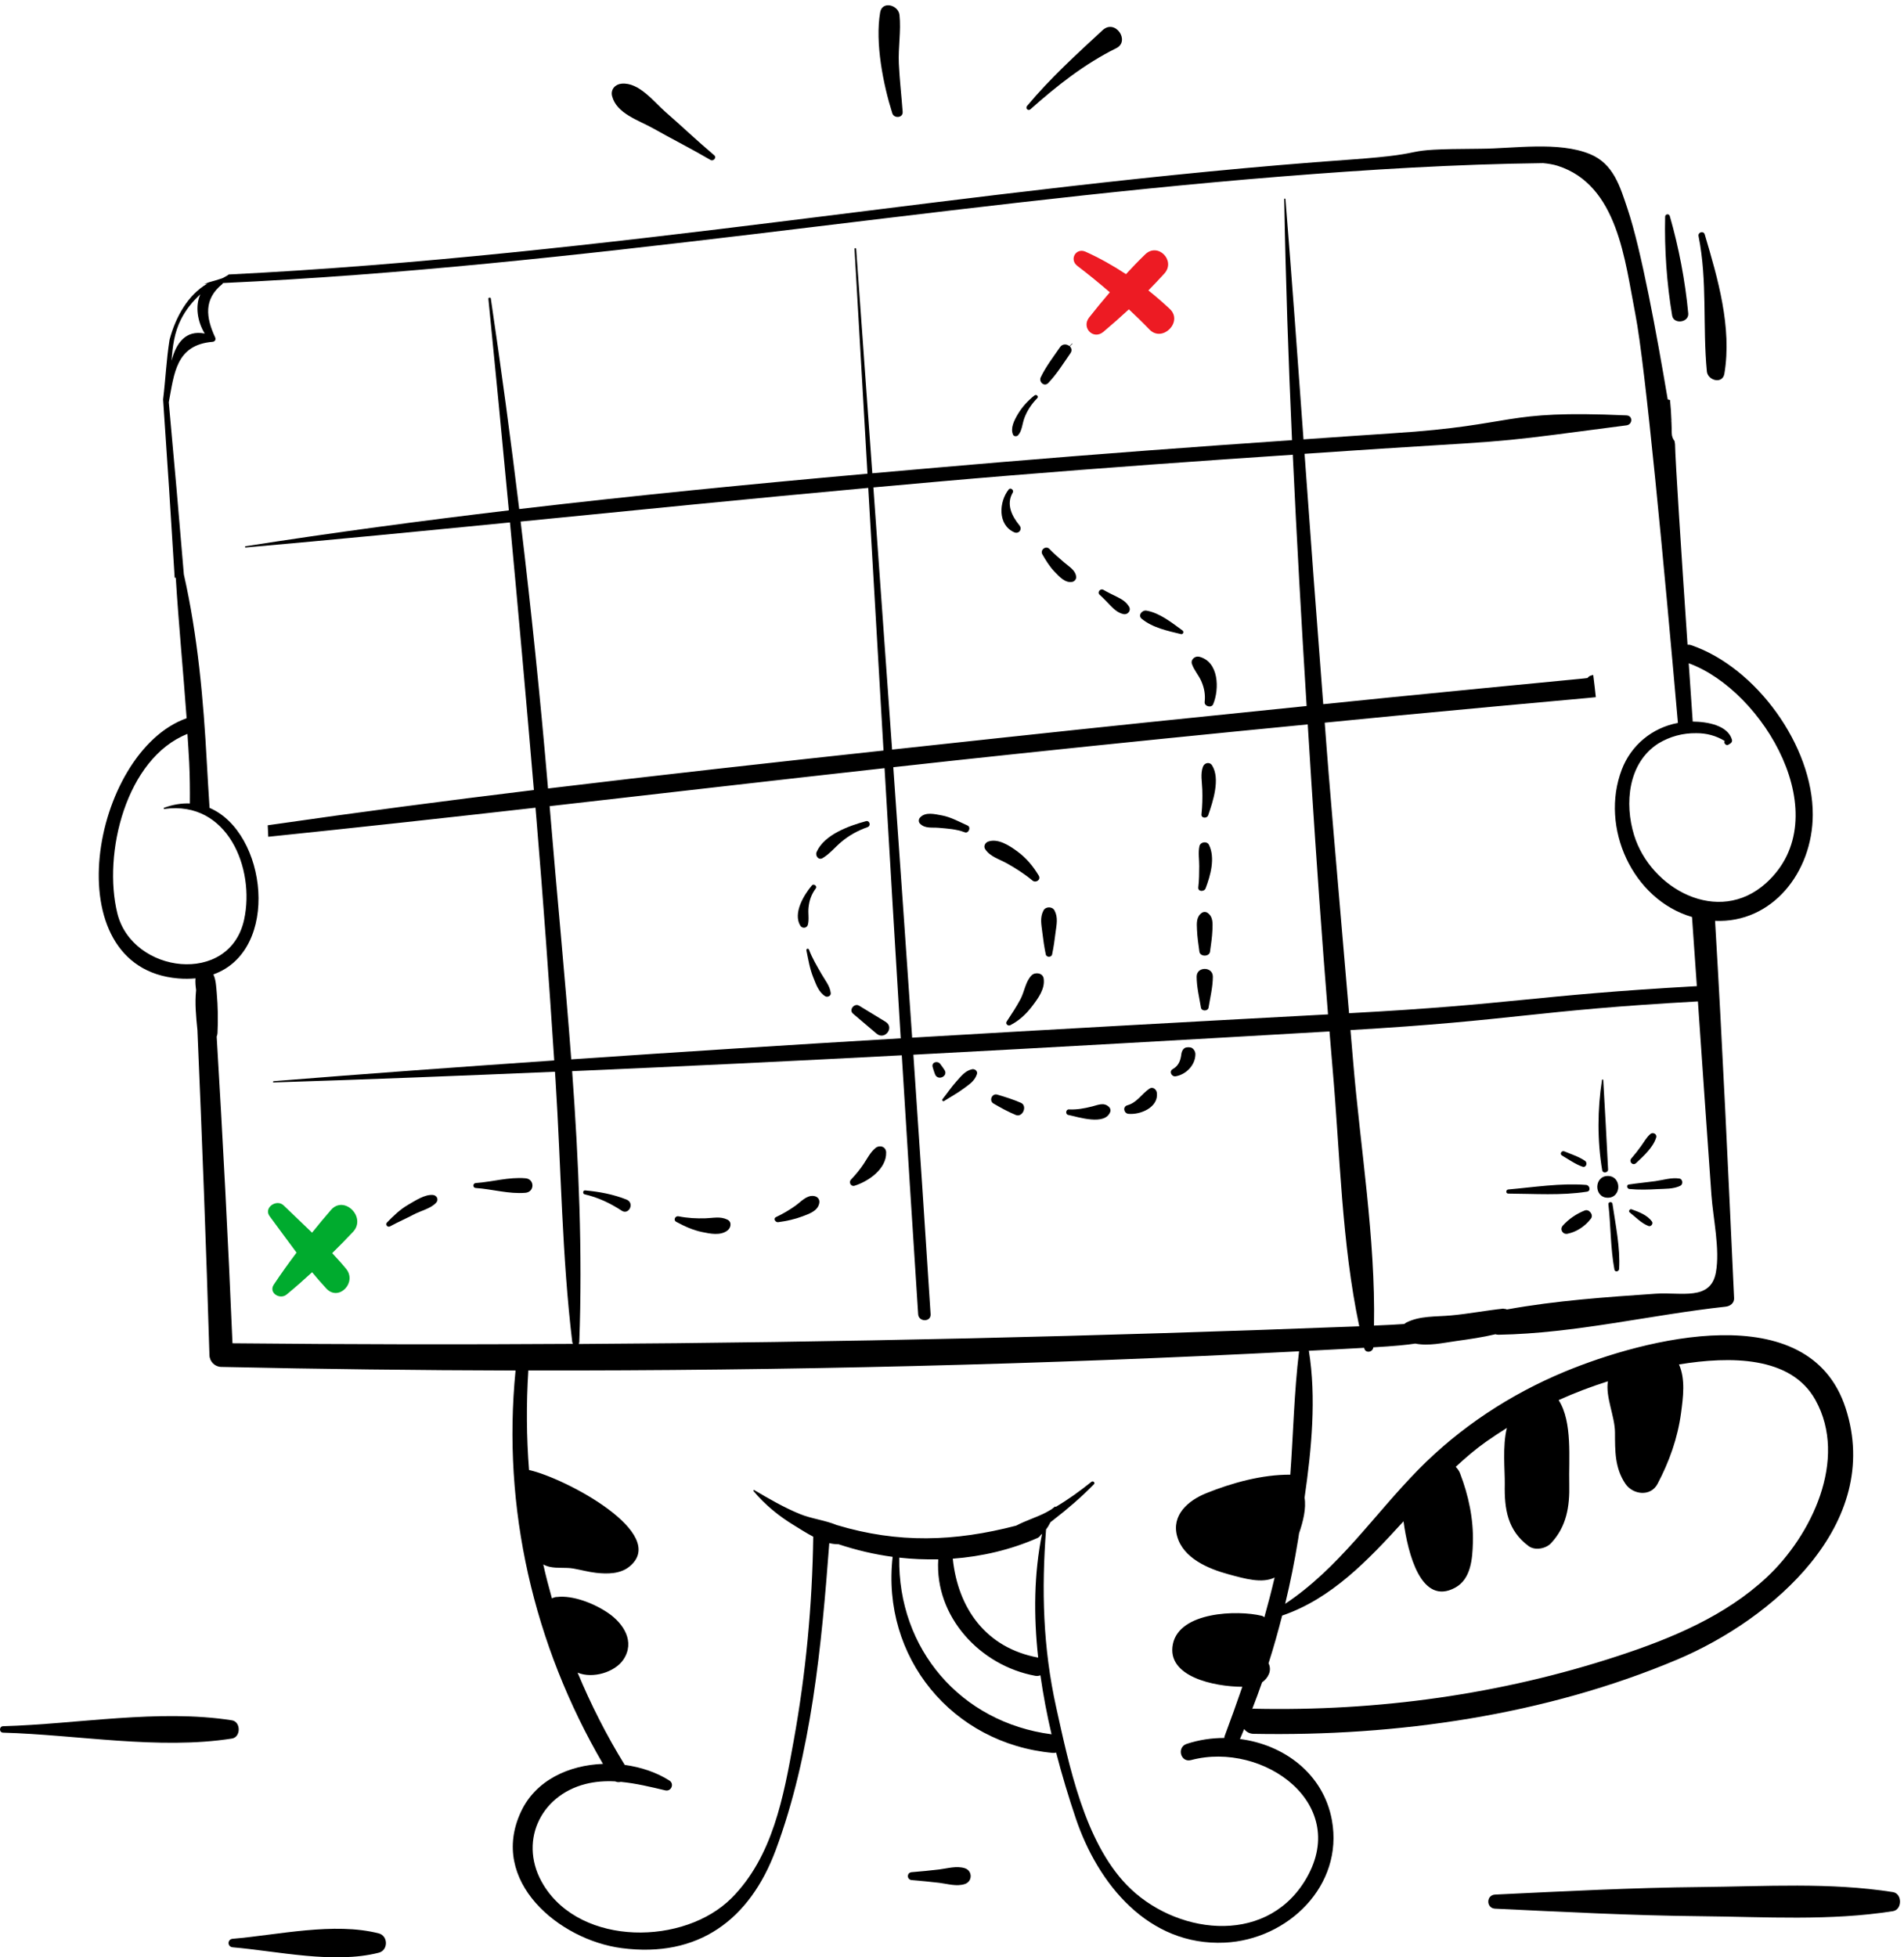 <svg
  width="288"
  height="296"
  viewBox="0 0 288 296"
  fill="none"
  xmlns="http://www.w3.org/2000/svg"
>
  <path
    d="M53.396 186.297C55.474 184.077 52.05 180.698 50.071 182.971C49.081 184.104 48.128 185.254 47.2 186.413C45.774 185.022 44.321 183.658 42.895 182.285C41.843 181.269 39.837 182.642 40.782 183.916C42.137 185.735 43.474 187.598 44.856 189.426C43.67 191.004 42.52 192.6 41.415 194.267C40.586 195.515 42.342 196.602 43.358 195.764C44.686 194.668 45.961 193.545 47.209 192.395C47.905 193.233 48.618 194.062 49.358 194.855C51.239 196.879 54.056 193.928 52.344 191.869C51.676 191.057 50.971 190.282 50.249 189.506C51.31 188.463 52.362 187.393 53.396 186.297Z"
    fill="#00AB2E"
  />
  <path
    d="M176.949 46.726C175.906 45.745 174.818 44.809 173.704 43.918C174.533 43.08 175.344 42.224 176.129 41.359C177.885 39.407 175.139 36.616 173.231 38.462C172.233 39.425 171.261 40.432 170.316 41.457C168.372 40.173 166.34 39.032 164.209 38.069C162.738 37.41 161.695 39.246 162.961 40.209C164.646 41.493 166.277 42.83 167.873 44.203C166.795 45.46 165.751 46.726 164.744 48.01C163.532 49.552 165.377 51.477 166.91 50.176C168.203 49.088 169.487 47.947 170.753 46.779C171.814 47.769 172.857 48.776 173.864 49.828C175.816 51.861 179.008 48.66 176.949 46.726Z"
    fill="#ED1B23"
  />
  <path
    d="M279.168 212.936C273.623 195.873 248.696 202.461 236.715 207.417C228.451 210.841 220.828 215.851 214.543 222.243C207.723 229.188 202.553 237.104 194.395 242.542C195.171 239.324 195.831 236.07 196.357 232.79C196.401 232.486 196.455 232.174 196.499 231.871C197.123 230.053 197.596 228.1 197.328 226.487C198.398 219.132 199.129 211.349 197.979 204.27C200.77 204.128 203.551 203.985 206.341 203.825C206.35 203.86 206.359 203.887 206.368 203.923C206.564 204.698 207.67 204.493 207.723 203.753C210.942 203.566 212.84 203.379 214.08 203.183C216.077 203.593 218.261 203.076 220.258 202.8C222.237 202.523 224.243 202.238 226.195 201.774C226.347 201.819 226.516 201.855 226.694 201.846C238.302 201.641 249.534 198.859 261.017 197.602C261.686 197.531 262.336 197.076 262.301 196.318C261.418 177.276 260.553 158.26 259.421 139.254C268.042 139.637 274.158 131.935 274.202 123.242C274.256 112.794 265.617 100.91 255.811 97.567C255.614 97.496 255.427 97.487 255.258 97.496C254.277 83.045 253.412 69.646 253.368 67.158C253.341 67.007 253.314 66.855 253.297 66.704C253.047 66.383 252.869 65.99 252.869 65.473C252.869 64.903 252.842 64.359 252.824 63.797C252.815 63.735 252.806 63.682 252.797 63.619C252.806 63.628 252.815 63.628 252.824 63.637C252.788 62.594 252.717 61.542 252.61 60.499C252.494 60.454 252.378 60.419 252.262 60.41C250.586 50.487 248.268 37.801 246.191 31.614C245.05 28.218 244.078 24.768 240.486 23.297C235.752 21.353 228.968 22.468 223.993 22.494C209.791 22.566 218.305 23.136 204.139 24.144C175.727 26.158 147.467 29.858 119.207 33.371C91.08 36.865 62.909 40.101 34.595 41.51C34.425 41.644 34.238 41.769 34.024 41.867C33.864 41.974 33.685 42.063 33.498 42.125C32.874 42.33 32.241 42.517 31.608 42.687C31.376 42.785 31.145 42.865 30.913 42.919C30.904 42.919 30.895 42.919 30.886 42.919C30.877 42.919 30.868 42.928 30.859 42.928C31.02 42.919 31.171 42.919 31.332 42.91C28.461 44.577 26.571 47.893 25.644 51.379C25.172 54.321 25.047 57.343 24.672 60.41C25.287 69.387 25.876 78.373 26.42 87.36C26.473 87.369 26.527 87.377 26.589 87.377C27.026 94.465 27.721 101.534 28.229 108.613C13.814 113.73 7.992 146.377 26.963 147.964C27.891 148.044 28.764 148.026 29.576 147.955C29.522 148.525 29.584 149.123 29.665 149.72C29.451 151.726 29.665 153.821 29.861 155.773C30.565 172.159 31.189 188.545 31.68 204.921C31.706 205.902 32.482 206.695 33.471 206.713C48.306 207.043 63.14 207.221 77.984 207.257C75.924 228.065 80.703 248.72 91.205 266.747C86.052 266.934 81.033 269.207 78.804 273.977C73.874 284.487 84.59 293.367 94.022 294.606C105.629 296.13 113.421 290.309 117.343 279.762C122.737 265.249 124.279 248.792 125.438 233.36C125.902 233.476 126.365 233.529 126.838 233.529C129.494 234.412 132.24 235.063 135.022 235.437C133.301 250.61 143.99 263.68 159.253 265.088C159.449 265.106 159.6 265.079 159.752 265.035C160.634 268.458 161.651 271.801 162.721 274.975C166.073 284.933 173.73 294.312 185.249 293.777C194.797 293.331 203.266 285.165 201.465 275.26C200.181 268.226 194.199 263.831 187.558 262.984C187.78 262.485 187.977 261.977 188.191 261.469C188.494 261.888 188.975 262.191 189.644 262.2C211.254 262.601 233.728 259.401 253.742 250.949C268.033 244.905 284.882 230.525 279.168 212.936ZM87.532 203.245C87.576 203.174 87.612 203.085 87.621 202.969C88.129 189.445 87.541 175.707 86.542 161.987C103.16 161.265 119.786 160.462 136.404 159.589C137.206 172.64 138.026 185.692 138.882 198.743C138.962 199.947 140.834 199.956 140.763 198.743C139.925 185.656 139.051 172.578 138.16 159.5C159.146 158.394 180.122 157.199 201.099 155.978C201.26 157.895 201.411 159.821 201.581 161.737C202.695 174.45 202.936 187.992 205.602 200.571C166.251 202.095 126.9 203.014 87.532 203.245ZM151.131 111.608C145.737 112.188 140.335 112.776 134.941 113.356C134.005 100.144 133.06 86.923 132.107 73.711C138.989 73.087 145.871 72.472 152.762 71.91C167.018 70.742 181.281 69.717 195.545 68.763C196.134 81.44 196.856 94.099 197.64 106.768C182.128 108.337 166.625 109.941 151.131 111.608ZM197.81 109.549C197.997 112.482 198.175 115.406 198.363 118.339C199.12 130.036 199.932 141.723 200.877 153.402C179.909 154.525 158.941 155.684 137.973 156.923C137.036 143.283 136.083 129.652 135.12 116.021C141.325 115.335 147.529 114.657 153.743 114.006C168.426 112.455 183.118 110.975 197.81 109.549ZM133.64 113.498C116.719 115.326 99.799 117.198 82.896 119.24C81.746 105.751 80.364 92.299 78.751 78.873C96.277 77.143 113.795 75.378 131.331 73.782C132.098 87.021 132.864 100.26 133.64 113.498ZM133.8 116.164C134.603 129.786 135.405 143.408 136.243 157.021C119.626 158.011 103.017 159.063 86.408 160.204C85.463 147.598 84.215 135.01 83.199 122.636C83.181 122.395 83.154 122.155 83.137 121.914C100.022 119.997 116.907 118.036 133.8 116.164ZM259.546 192.423C258.752 196.773 254.322 195.382 250.453 195.641C242.946 196.158 235.369 196.675 227.96 198.021C227.8 197.959 227.621 197.932 227.425 197.923V197.896C224.76 198.173 222.13 198.69 219.455 198.93C217.155 199.144 214.837 198.957 212.742 199.991C212.609 200.054 212.511 200.143 212.413 200.223C211.271 200.303 209.8 200.384 207.83 200.464C208.071 187.234 205.753 173.496 204.665 160.4C204.541 158.858 204.398 157.315 204.273 155.773C229.369 154.311 231.74 152.831 256.827 151.44C257.504 161.193 258.173 170.937 258.868 180.69C259.118 184.221 260.188 188.937 259.546 192.423ZM261.445 112.616C261.552 112.553 261.65 112.491 261.757 112.42C261.935 112.304 262.042 112.081 261.98 111.867C261.365 109.71 258.316 109.139 256.042 109.121C255.846 106.215 255.641 103.255 255.436 100.304C266.74 104.396 278.125 123.599 267.15 133.53C259.911 140.083 249.668 134.386 247.172 126.291C245.701 121.522 246.245 115.371 250.845 112.429C252.61 111.368 254.518 110.851 256.577 110.877C258.146 110.868 259.582 111.261 260.883 112.054C260.669 112.393 261.106 112.821 261.445 112.616ZM27.391 48.268C28.158 46.77 29.148 45.575 30.298 44.514C29.495 46.28 29.861 48.642 30.966 50.443C28.042 49.863 26.625 51.941 25.947 54.562C26.108 52.404 26.357 50.291 27.391 48.268ZM17.754 138.139C15.517 129.117 19.047 114.675 28.354 110.984C28.452 112.446 28.55 113.9 28.622 115.362C28.72 117.394 28.738 119.445 28.72 121.504C27.507 121.459 26.206 121.647 24.824 122.155C24.708 122.199 24.753 122.351 24.877 122.333C34.452 121.023 38.589 131.364 36.93 139.049C34.764 149.114 20.019 147.259 17.754 138.139ZM35.165 203.138C34.514 187.662 33.703 172.203 32.776 156.763C32.838 156.602 32.892 156.424 32.901 156.219C32.999 154.204 32.963 152.18 32.785 150.174C32.696 149.149 32.66 148.178 32.277 147.357C42.475 143.711 40.389 125.872 31.697 122.173C31.555 119.864 31.403 117.581 31.287 115.362C30.77 105.805 29.923 96.221 27.81 86.869C27.088 78.186 26.322 69.503 25.528 60.829C26.357 56.496 26.598 52.154 32.161 51.691C32.517 51.664 32.687 51.343 32.544 51.022C31.145 48 30.788 45.245 33.641 42.945C33.694 42.901 33.694 42.847 33.721 42.803C87.344 40.342 140.335 30.973 193.816 26.693C206.983 25.641 220.195 24.83 233.407 24.67C234.192 24.741 234.941 24.866 235.6 25.071C244.729 27.968 245.772 39.415 247.359 47.483C248.875 55.203 251.719 85.63 253.805 109.326C249.936 110.039 246.717 112.678 245.309 116.387C241.975 125.141 246.94 136.044 255.935 138.674C256.176 142.16 256.426 145.646 256.666 149.131C231.571 150.549 229.173 151.877 204.059 153.223C203.034 141.153 201.973 129.091 200.975 117.011C200.761 114.434 200.573 111.858 200.377 109.29C204.05 108.934 207.723 108.559 211.396 108.212C221.007 107.302 230.617 106.411 240.236 105.546C240.673 105.511 241.047 105.466 241.386 105.43C241.27 104.307 241.137 103.193 240.994 102.078C240.905 102.096 240.807 102.123 240.718 102.141C240.45 102.203 240.263 102.355 240.12 102.533C239.764 102.578 239.371 102.631 238.917 102.667C229.297 103.585 219.687 104.53 210.077 105.484C206.769 105.814 203.462 106.161 200.154 106.491C199.174 93.876 198.238 81.253 197.328 68.629C201.786 68.335 206.252 68.014 210.71 67.738C229.939 66.552 226.935 66.82 246.022 64.323C246.958 64.199 247.02 62.861 246.022 62.817C226.855 61.961 229.85 64.297 210.71 65.518C206.199 65.803 201.679 66.142 197.168 66.445C196.294 54.33 195.412 42.223 194.44 30.117C194.431 30.001 194.253 29.992 194.253 30.117C194.467 42.268 194.886 54.419 195.43 66.561C180.755 67.569 166.09 68.656 151.434 69.886C144.935 70.43 138.445 71.001 131.946 71.571C131.135 60.258 130.315 48.954 129.503 37.641C129.494 37.48 129.245 37.48 129.254 37.641C129.913 48.972 130.564 60.303 131.215 71.634C113.635 73.203 96.063 74.923 78.537 76.983C77.244 66.356 75.817 55.738 74.24 45.138C74.213 44.933 73.847 44.978 73.874 45.192C74.935 55.854 75.969 66.516 76.968 77.179C63.657 78.766 50.365 80.54 37.127 82.608C37.02 82.626 37.046 82.804 37.153 82.795C50.49 81.618 63.818 80.317 77.137 79.006C78.403 92.486 79.606 105.974 80.756 119.471C67.313 121.103 53.887 122.868 40.496 124.803C40.514 125.382 40.55 125.961 40.577 126.541C54.056 125.15 67.526 123.67 80.997 122.146C81.05 122.743 81.104 123.34 81.149 123.938C82.165 136.071 83.039 148.213 83.832 160.364C69.675 161.345 55.527 162.361 41.388 163.502C41.272 163.511 41.263 163.699 41.388 163.69C55.572 163.244 69.764 162.682 83.948 162.076C83.975 162.522 84.01 162.967 84.037 163.422C84.875 176.554 84.991 189.9 86.56 202.951C86.578 203.067 86.622 203.156 86.676 203.227C69.506 203.343 52.335 203.308 35.165 203.138ZM136.02 235.553C137.981 235.776 139.952 235.847 141.922 235.812C141.369 244.45 148.234 251.903 156.614 253.428C156.899 253.481 157.149 253.428 157.372 253.347C157.799 256.352 158.37 259.338 159.056 262.271C145.319 260.479 135.788 249.362 136.02 235.553ZM157.033 250.673C149.143 249.211 144.908 243.247 144.115 235.714C148.51 235.384 152.852 234.376 156.908 232.593C157.149 232.486 157.3 232.317 157.416 232.139C157.487 232.076 157.559 232.014 157.621 231.951C156.391 237.96 156.337 244.325 157.033 250.673ZM177.412 248.631C176.414 253.57 183.671 255.068 187.914 255.086C187.049 257.591 186.167 260.078 185.231 262.565C185.195 262.655 185.204 262.735 185.195 262.824C183.278 262.824 181.344 263.109 179.49 263.724C177.956 264.233 178.571 266.595 180.167 266.167C191.079 263.261 204.594 272.889 197.319 284.523C191.141 294.392 177.537 292.422 170.423 285.049C164.031 278.416 161.704 266.961 159.761 258.197C157.746 249.122 157.532 240.43 158.227 231.292C158.486 230.953 158.7 230.579 158.896 230.195C159.056 230.061 159.226 229.928 159.386 229.812C161.526 228.163 163.559 226.406 165.457 224.472C165.707 224.222 165.342 223.883 165.083 224.097C163.371 225.479 161.579 226.763 159.689 227.886C159.672 227.833 159.618 227.806 159.574 227.842C159.395 227.984 159.208 228.118 159.03 228.261C158.771 228.403 158.522 228.564 158.263 228.698C156.819 229.464 155.143 229.946 153.699 230.721C144.4 233.137 135.878 233.422 126.579 230.632C124.805 229.892 122.737 229.678 120.963 228.947C118.574 227.966 116.318 226.656 114.098 225.345C114 225.292 113.92 225.417 113.982 225.497C115.739 227.583 117.78 229.25 120.107 230.668C121.007 231.22 121.988 231.853 123.013 232.388C122.862 242.783 121.899 253.044 120.045 263.288C118.538 271.641 116.906 280.761 110.666 287.028C103.534 294.187 87.977 294.383 82.245 285.111C78.331 278.782 81.603 271.57 88.539 269.795C90.055 269.412 91.552 269.314 93.05 269.394C93.326 269.519 93.621 269.537 93.906 269.466C96.161 269.68 98.408 270.223 100.628 270.749C101.528 270.963 102.045 269.76 101.252 269.261C99.299 268.021 96.946 267.237 94.494 266.898C91.722 262.396 89.359 257.734 87.371 252.946C89.636 253.909 93.005 252.884 94.28 250.994C96.117 248.275 94.316 245.511 91.989 243.924C89.796 242.427 86.605 241.223 84.251 241.508C84.082 241.499 83.903 241.544 83.734 241.606C83.707 241.615 83.68 241.633 83.645 241.642C83.609 241.66 83.564 241.669 83.529 241.696C83.511 241.704 83.493 241.713 83.484 241.713C83.003 240.011 82.557 238.299 82.174 236.578C82.459 236.739 82.798 236.873 83.181 236.953C84.34 237.202 85.553 236.997 86.729 237.202C87.879 237.407 89.003 237.719 90.171 237.853C91.864 238.04 93.817 238.04 95.207 236.908C101.305 231.951 85.588 223.545 80.025 222.305C79.633 217.331 79.597 212.303 79.918 207.248C118.788 207.311 157.675 206.366 196.499 204.351C195.742 210.573 195.626 216.787 195.171 223.01C190.901 222.983 186.363 224.24 182.467 225.809C179.757 226.897 177.145 229.099 178.063 232.353C178.99 235.66 182.779 237.238 185.775 238.058C188.315 238.754 190.892 239.494 192.8 238.566C192.327 240.581 191.801 242.587 191.248 244.575C191.132 244.477 191.008 244.388 190.856 244.352C187.156 243.452 178.402 243.728 177.412 248.631ZM267.248 238.522C260.972 244.388 252.824 247.775 244.774 250.414C226.971 256.263 208.347 258.812 189.626 258.402C189.555 258.402 189.492 258.411 189.421 258.42C189.938 257.092 190.437 255.754 190.901 254.417C191.837 253.749 192.425 252.625 191.881 251.529C192.648 249.148 193.317 246.741 193.941 244.317C201.403 241.767 206.894 235.981 212.297 230.061C212.956 234.938 214.962 242.917 220.124 240.091C222.513 238.78 222.718 235.705 222.79 233.307C222.897 229.723 222.13 226.13 220.846 222.805C220.703 222.421 220.463 222.109 220.195 221.824C221.684 220.433 223.226 219.123 224.858 217.973C225.865 217.268 226.89 216.591 227.933 215.94C227.238 218.686 227.648 222.457 227.613 224.445C227.532 228.216 228.04 231.47 231.232 233.815C232.186 234.519 233.826 234.207 234.602 233.378C236.964 230.864 237.446 227.815 237.365 224.454C237.267 220.665 237.891 215.04 235.761 211.732C238.186 210.636 240.673 209.691 243.214 208.888C242.821 211.26 244.275 214.184 244.283 216.627C244.292 219.399 244.248 222.02 245.87 224.4C246.994 226.041 249.668 226.389 250.72 224.4C252.503 221.022 253.769 217.465 254.277 213.676C254.589 211.322 254.964 208.585 253.965 206.339C261.703 205.073 270.921 205.055 274.603 211.715C279.587 220.692 273.988 232.228 267.248 238.522Z"
    fill="black"
  />
  <path
    d="M65.485 180.707C64.246 180.6 62.82 181.572 61.776 182.169C60.511 182.892 59.548 183.837 58.54 184.871C58.237 185.183 58.621 185.664 58.995 185.459C60.181 184.808 61.438 184.273 62.632 183.64C63.702 183.079 65.155 182.767 65.967 181.884C66.403 181.421 66.082 180.761 65.485 180.707Z"
    fill="black"
  />
  <path
    d="M79.481 178.186C76.967 177.972 74.453 178.73 71.966 178.908C71.485 178.944 71.485 179.63 71.966 179.657C74.462 179.826 76.967 180.593 79.481 180.379C80.89 180.254 80.89 178.302 79.481 178.186Z"
    fill="black"
  />
  <path
    d="M94.762 181.403C92.773 180.61 90.625 180.209 88.503 180.021C88.165 179.995 88.102 180.53 88.423 180.61C90.491 181.091 92.274 181.938 94.057 183.097C95.118 183.784 96.054 181.92 94.762 181.403Z"
    fill="black"
  />
  <path
    d="M110.033 184.444C108.945 183.909 107.911 184.203 106.734 184.239C105.344 184.283 103.989 184.212 102.625 183.936C102.143 183.837 101.804 184.506 102.277 184.765C103.507 185.442 104.827 186.031 106.2 186.316C107.43 186.574 108.972 186.895 110.033 186.084C110.55 185.701 110.746 184.8 110.033 184.444Z"
    fill="black"
  />
  <path
    d="M123.057 180.859C121.979 180.743 121.132 181.759 120.312 182.339C119.384 182.998 118.413 183.569 117.388 184.05C116.915 184.273 117.281 184.879 117.717 184.826C118.966 184.656 120.214 184.389 121.39 183.943C122.389 183.56 123.664 183.15 123.913 181.991C124.056 181.376 123.655 180.921 123.057 180.859Z"
    fill="black"
  />
  <path
    d="M132.436 173.603C131.652 174.236 131.179 175.208 130.626 176.037C130.074 176.866 129.396 177.677 128.71 178.399C128.344 178.783 128.701 179.478 129.245 179.318C131.357 178.667 134.112 176.759 134.041 174.272C134.014 173.389 133.06 173.104 132.436 173.603Z"
    fill="black"
  />
  <path
    d="M147.021 161.7C145.969 161.941 145.363 162.77 144.668 163.536C143.91 164.374 143.277 165.328 142.573 166.211C142.448 166.363 142.609 166.63 142.805 166.505C143.776 165.881 144.81 165.328 145.738 164.633C146.593 164 147.414 163.501 147.77 162.449C147.931 161.985 147.449 161.602 147.021 161.7Z"
    fill="black"
  />
  <path
    d="M157.862 147.963C157.728 147.125 156.587 146.964 156.052 147.49C155.125 148.4 154.973 149.924 154.376 151.065C153.752 152.26 153.003 153.356 152.272 154.48C152.031 154.845 152.486 155.211 152.825 155.032C154.162 154.346 155.268 153.312 156.168 152.108C157.068 150.914 158.102 149.514 157.862 147.963Z"
    fill="black"
  />
  <path
    d="M159.511 137.693C159.181 137.061 158.165 137.061 157.835 137.693C157.273 138.754 157.523 139.815 157.657 140.956C157.79 142.097 157.951 143.203 158.183 144.326C158.281 144.808 159.047 144.808 159.145 144.326C159.377 143.203 159.538 142.097 159.671 140.956C159.823 139.806 160.064 138.754 159.511 137.693Z"
    fill="black"
  />
  <path
    d="M157.122 132.416C156.248 130.963 155.25 129.76 153.877 128.752C152.718 127.897 150.98 126.747 149.482 127.264C149.027 127.424 148.724 127.959 149.018 128.414C149.74 129.546 151.176 129.929 152.308 130.562C153.645 131.311 154.991 132.176 156.168 133.156C156.667 133.584 157.496 133.049 157.122 132.416Z"
    fill="black"
  />
  <path
    d="M146.352 124.838C145.104 124.285 143.83 123.563 142.474 123.314C141.387 123.117 139.987 122.734 139.167 123.635C138.926 123.902 138.908 124.303 139.167 124.562C139.925 125.337 140.977 125.097 141.984 125.186C143.339 125.311 144.641 125.373 145.925 125.863C146.504 126.095 146.932 125.097 146.352 124.838Z"
    fill="black"
  />
  <path
    d="M130.974 124.188C128.407 124.883 124.672 126.22 123.521 128.841C123.272 129.412 123.816 130.143 124.44 129.76C125.527 129.109 126.294 128.128 127.257 127.317C128.443 126.318 129.762 125.605 131.215 125.088C131.786 124.892 131.563 124.027 130.974 124.188Z"
    fill="black"
  />
  <path
    d="M122.808 133.896C121.596 135.332 119.911 138.104 121.061 139.994C121.337 140.449 122.068 140.377 122.202 139.843C122.416 139.013 122.211 138.122 122.3 137.266C122.416 136.152 122.728 135.251 123.396 134.351C123.655 134.012 123.084 133.575 122.808 133.896Z"
    fill="black"
  />
  <path
    d="M124.27 147.311C123.584 146.108 122.861 144.922 122.371 143.612C122.282 143.371 121.925 143.46 121.979 143.718C122.264 145.109 122.487 146.509 123.022 147.828C123.441 148.871 123.833 150.057 124.832 150.663C125.161 150.859 125.705 150.61 125.661 150.191C125.536 149.085 124.805 148.247 124.27 147.311Z"
    fill="black"
  />
  <path
    d="M133.952 154.523L129.958 152.09C129.227 151.644 128.353 152.723 129.031 153.293C130.216 154.301 131.393 155.299 132.579 156.306C133.836 157.376 135.351 155.37 133.952 154.523Z"
    fill="black"
  />
  <path
    d="M142.867 161.807C142.662 161.495 142.448 161.192 142.216 160.889C141.815 160.363 140.861 160.63 141.075 161.37C141.173 161.727 141.289 162.075 141.414 162.413C141.815 163.546 143.491 162.752 142.867 161.807Z"
    fill="black"
  />
  <path
    d="M154.421 166.773C153.253 166.265 152.067 165.891 150.846 165.534C150.043 165.302 149.553 166.461 150.275 166.88C151.372 167.522 152.459 168.12 153.636 168.61C154.679 169.056 155.464 167.228 154.421 166.773Z"
    fill="black"
  />
  <path
    d="M167.758 167.407C166.982 166.658 166.135 167.086 165.217 167.318C164.067 167.612 162.881 167.835 161.687 167.772C161.214 167.746 161.107 168.503 161.571 168.602C163.166 168.94 167.178 170.26 167.945 168.12C168.034 167.888 167.936 167.576 167.758 167.407Z"
    fill="black"
  />
  <path
    d="M173.873 164.626C172.687 165.428 172.001 166.739 170.521 167.149C169.772 167.354 169.986 168.379 170.699 168.442C172.509 168.611 175.264 167.452 174.987 165.259C174.925 164.76 174.39 164.278 173.873 164.626Z"
    fill="black"
  />
  <path
    d="M180.042 158.394C179.828 158.367 179.686 158.358 179.472 158.394C178.973 158.465 178.741 158.991 178.687 159.428C178.571 160.382 178.277 161.175 177.395 161.674C176.78 162.022 177.216 162.878 177.849 162.762C179.418 162.486 180.809 161.068 180.818 159.428C180.827 159 180.497 158.456 180.042 158.394Z"
    fill="black"
  />
  <path
    d="M181.005 147.705C181.014 149.265 181.397 150.843 181.656 152.376C181.745 152.947 182.708 152.947 182.806 152.376C183.056 150.843 183.448 149.265 183.457 147.705C183.457 146.127 180.996 146.127 181.005 147.705Z"
    fill="black"
  />
  <path
    d="M182.609 138.015C182.395 137.873 182.048 137.873 181.834 138.015C180.924 138.621 181.014 139.62 181.058 140.609C181.103 141.724 181.272 142.811 181.424 143.917C181.531 144.71 182.921 144.71 183.028 143.917C183.18 142.811 183.349 141.724 183.394 140.609C183.43 139.629 183.519 138.621 182.609 138.015Z"
    fill="black"
  />
  <path
    d="M182.868 127.762C182.574 127.165 181.584 127.307 181.433 127.949C181.21 128.948 181.406 129.964 181.397 130.971C181.388 132.05 181.388 133.111 181.254 134.19C181.174 134.867 182.155 134.885 182.36 134.341C183.1 132.398 183.849 129.741 182.868 127.762Z"
    fill="black"
  />
  <path
    d="M183.34 115.753C182.975 115.164 182.199 115.343 181.968 115.931C181.549 117.01 181.825 118.267 181.861 119.408C181.905 120.665 181.869 121.904 181.736 123.152C181.673 123.758 182.574 123.812 182.752 123.286C183.465 121.218 184.615 117.776 183.34 115.753Z"
    fill="black"
  />
  <path
    d="M181.389 99.314C180.765 99.163 180.06 99.742 180.292 100.411C180.631 101.383 181.326 102.114 181.727 103.05C182.164 104.057 182.342 105.065 182.218 106.152C182.137 106.812 183.243 107.115 183.501 106.5C184.464 104.218 184.384 100.054 181.389 99.314Z"
    fill="black"
  />
  <path
    d="M178.857 95.338C177.243 94.162 175.424 92.691 173.41 92.343C172.768 92.227 172.072 93.056 172.696 93.573C174.337 94.937 176.61 95.401 178.634 95.891C178.973 95.963 179.124 95.526 178.857 95.338Z"
    fill="black"
  />
  <path
    d="M161.82 52.378L162.203 51.994C162.23 51.968 162.185 51.923 162.159 51.95C162.025 52.083 161.9 52.208 161.766 52.342C161.383 52.021 160.723 51.95 160.349 52.493C159.324 53.982 158.209 55.418 157.425 57.049C157.086 57.753 157.96 58.547 158.557 57.923C159.859 56.559 160.848 54.954 161.918 53.412C162.194 53.011 162.078 52.627 161.82 52.378Z"
    fill="black"
  />
  <path
    d="M156.471 59.804C155.473 60.597 154.599 61.551 153.948 62.648C153.431 63.53 152.789 64.743 153.235 65.741C153.36 66.018 153.779 66.035 153.975 65.839C154.599 65.189 154.626 64.083 154.938 63.245C155.366 62.086 156.034 61.097 156.89 60.223C157.167 59.947 156.765 59.572 156.471 59.804Z"
    fill="black"
  />
  <path
    d="M154.206 79.46C153.047 78.043 152.156 76.242 153.19 74.494C153.413 74.12 152.86 73.665 152.575 74.022C151.086 75.903 150.89 79.362 153.404 80.494C154.091 80.806 154.688 80.048 154.206 79.46Z"
    fill="black"
  />
  <path
    d="M160.982 85.069C160.215 84.391 159.431 83.758 158.727 83.009C158.192 82.448 157.291 83.17 157.666 83.829C158.201 84.765 158.798 85.728 159.556 86.504C160.242 87.208 161.151 88.233 162.23 87.984C162.533 87.912 162.81 87.574 162.783 87.262C162.712 86.228 161.695 85.693 160.982 85.069Z"
    fill="black"
  />
  <path
    d="M170.788 91.763C170.378 91.058 169.754 90.657 169.041 90.301C168.31 89.935 167.597 89.605 166.893 89.195C166.447 88.928 165.921 89.57 166.322 89.935C166.928 90.479 167.454 91.05 168.016 91.629C168.569 92.191 169.148 92.699 169.933 92.868C170.565 93.011 171.127 92.351 170.788 91.763Z"
    fill="black"
  />
  <path
    d="M252.574 32.668C252.458 32.275 251.879 32.356 251.87 32.766C251.754 37.705 252.111 42.849 252.931 47.725C253.154 49.089 255.489 48.786 255.365 47.395C254.901 42.474 253.938 37.41 252.574 32.668Z"
    fill="black"
  />
  <path
    d="M257.861 35.456C257.682 34.85 256.8 35.108 256.925 35.714C258.289 42.543 257.522 49.336 258.182 56.165C258.315 57.547 260.553 58.144 260.829 56.522C262.006 49.524 259.831 42.097 257.861 35.456Z"
    fill="black"
  />
  <path
    d="M108.036 23.484C105.531 21.372 103.16 19.107 100.69 16.959C98.818 15.327 96.669 12.421 94.022 12.653C93.059 12.733 92.328 13.535 92.586 14.534C93.273 17.199 96.562 18.153 98.791 19.41C101.671 21.033 104.622 22.522 107.474 24.189C107.92 24.447 108.437 23.823 108.036 23.484Z"
    fill="black"
  />
  <path
    d="M135.958 9.63C135.842 7.178 136.314 4.673 136.056 2.266C135.895 0.751 133.444 0.073 133.132 1.874C132.347 6.456 133.577 12.715 134.968 17.128C135.227 17.948 136.608 17.85 136.537 16.913C136.359 14.489 136.073 12.064 135.958 9.63Z"
    fill="black"
  />
  <path
    d="M166.768 4.574C162.783 8.265 158.851 11.831 155.357 16.021C155.062 16.378 155.517 16.841 155.865 16.529C159.796 13.017 164.111 9.62 168.854 7.285C170.993 6.224 168.693 2.783 166.768 4.574Z"
    fill="black"
  />
  <path
    d="M57.292 292.377C50.517 290.647 42.065 292.609 35.192 293.197C34.363 293.268 34.363 294.409 35.192 294.481C42.074 295.078 50.526 297.03 57.292 295.301C58.736 294.944 58.736 292.751 57.292 292.377Z"
    fill="black"
  />
  <path
    d="M145.942 282.525C144.694 282.124 143.339 282.552 142.056 282.712C140.674 282.882 139.292 283.007 137.901 283.122C137.135 283.185 137.135 284.246 137.901 284.317C139.292 284.442 140.674 284.558 142.056 284.727C143.348 284.888 144.685 285.325 145.942 284.914C147.119 284.531 147.119 282.9 145.942 282.525Z"
    fill="black"
  />
  <path
    d="M286.335 286.136C276.796 284.629 266.963 285.28 257.344 285.369C246.913 285.467 236.563 286.011 226.15 286.51C224.777 286.573 224.777 288.579 226.15 288.641C236.563 289.131 246.913 289.684 257.344 289.782C266.963 289.871 276.805 290.522 286.335 289.015C287.753 288.784 287.753 286.368 286.335 286.136Z"
    fill="black"
  />
  <path
    d="M35.085 260.158C24.012 258.42 11.656 260.737 0.468 261.049C-0.156 261.067 -0.156 262.003 0.468 262.021C11.656 262.333 24.021 264.651 35.085 262.913C36.449 262.699 36.449 260.372 35.085 260.158Z"
    fill="black"
  />
  <path
    d="M242.509 163.333C242.5 163.235 242.34 163.2 242.322 163.306C241.618 167.728 241.6 172.56 242.349 176.973C242.429 177.481 243.267 177.356 243.24 176.848C243.026 172.355 242.759 167.835 242.509 163.333Z"
    fill="black"
  />
  <path
    d="M239.924 179.193C236.055 178.889 232.008 179.54 228.147 179.879C227.755 179.915 227.737 180.503 228.147 180.503C232.061 180.521 236.189 180.824 240.058 180.209C240.673 180.111 240.468 179.237 239.924 179.193Z"
    fill="black"
  />
  <path
    d="M243.9 182.02C243.846 181.672 243.24 181.753 243.285 182.1C243.659 185.363 243.597 188.786 244.203 192.005C244.283 192.424 244.89 192.299 244.907 191.907C245.103 188.679 244.364 185.212 243.9 182.02Z"
    fill="black"
  />
  <path
    d="M254.036 178.23C252.806 178.042 251.603 178.452 250.381 178.622C249.044 178.809 247.707 178.925 246.369 179.13C245.959 179.192 246.102 179.772 246.459 179.807C247.885 179.95 249.311 179.906 250.747 179.825C251.915 179.763 253.109 179.834 254.17 179.317C254.616 179.103 254.536 178.31 254.036 178.23Z"
    fill="black"
  />
  <path
    d="M249.623 171.5C249.053 172.008 248.705 172.641 248.268 173.265C247.796 173.933 247.288 174.575 246.753 175.19C246.334 175.672 246.985 176.349 247.466 175.895C248.589 174.834 250.06 173.532 250.515 172.017C250.675 171.482 250.007 171.161 249.623 171.5Z"
    fill="black"
  />
  <path
    d="M239.746 175.546C238.818 174.913 237.668 174.556 236.634 174.119C236.224 173.941 235.859 174.503 236.269 174.743C237.267 175.332 238.275 176.054 239.371 176.437C239.924 176.624 240.182 175.84 239.746 175.546Z"
    fill="black"
  />
  <path
    d="M239.719 183.053C238.471 183.544 237.285 184.337 236.394 185.344C235.894 185.906 236.376 186.726 237.107 186.575C238.524 186.28 239.79 185.416 240.655 184.275C241.083 183.713 240.37 182.804 239.719 183.053Z"
    fill="black"
  />
  <path
    d="M249.882 184.738C249.186 183.748 247.876 183.267 246.779 182.875C246.521 182.785 246.28 183.169 246.503 183.347C247.394 184.042 248.295 185.014 249.365 185.406C249.73 185.54 250.105 185.059 249.882 184.738Z"
    fill="black"
  />
  <path
    d="M243.196 177.838C241.083 177.838 241.074 181.128 243.196 181.128C245.317 181.128 245.317 177.838 243.196 177.838Z"
    fill="black"
  />
</svg>
